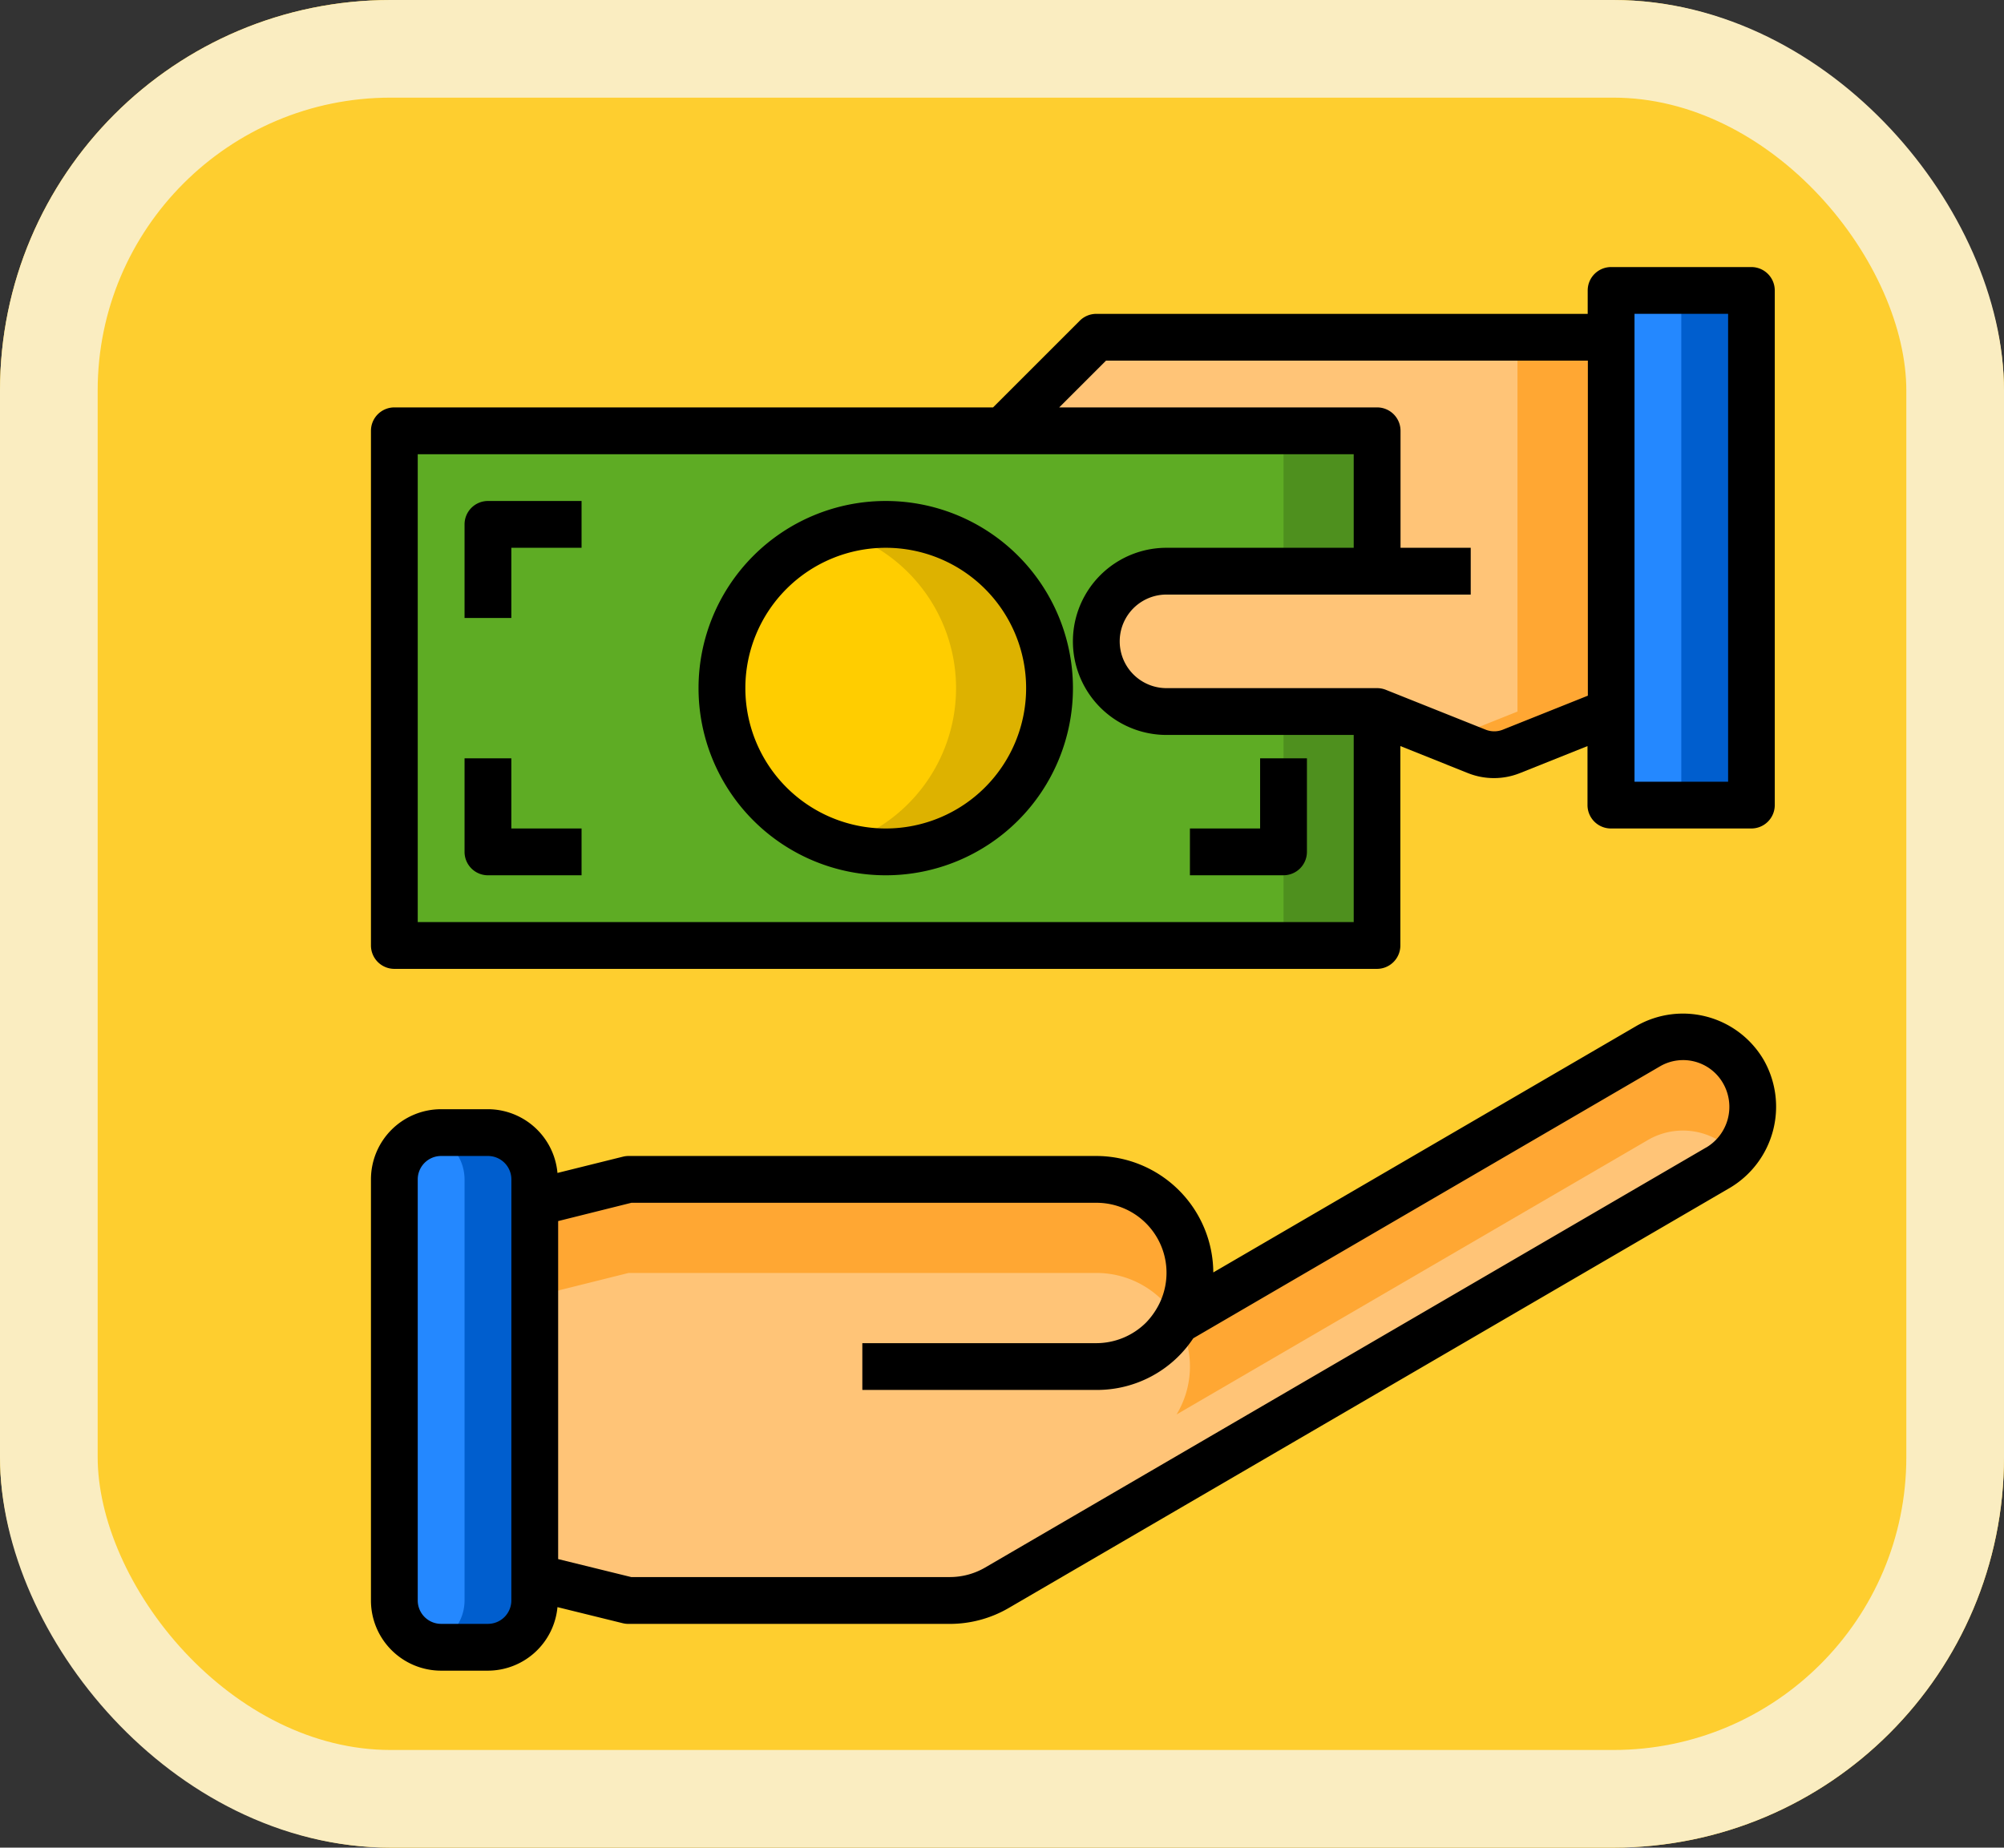 <svg xmlns="http://www.w3.org/2000/svg" width="61.554" height="56.766" viewBox="0 0 61.554 56.766">
  <rect x="0" y="0" width="61.554" height="56.766" fill="#333333" stroke="none"/>
  <g id="Grupo_1111565" data-name="Grupo 1111565" transform="translate(-205 -2587.993)">
    <g id="Rectángulo_401341" data-name="Rectángulo 401341" transform="translate(205 2587.993)" fill="#fece2f" stroke="#faedc1" stroke-width="3">
      <rect width="61.554" height="56.766" rx="12" stroke="none"/>
      <rect x="1.5" y="1.5" width="58.554" height="53.766" rx="10.5" fill="none"/>
    </g>
    <g id="Money" transform="translate(216.394 2596.198)">
      <path id="Trazado_891938" data-name="Trazado 891938" d="M3,9H33.186V24.812H3Z" transform="translate(-2.281 -3.969)" fill="#5eac24"/>
      <path id="Trazado_891939" data-name="Trazado 891939" d="M41,9h2.875V24.812H41Z" transform="translate(-12.97 -3.969)" fill="#4e901e"/>
      <circle id="Elipse_11986" data-name="Elipse 11986" cx="5.031" cy="5.031" r="5.031" transform="translate(10.781 7.906)" fill="#ffcd00"/>
      <path id="Trazado_891940" data-name="Trazado 891940" d="M28.468,18.031a5.031,5.031,0,0,1-5.031,5.031A4.965,4.965,0,0,1,22,22.854a5.031,5.031,0,0,0,0-9.645A4.965,4.965,0,0,1,23.437,13,5.031,5.031,0,0,1,28.468,18.031Z" transform="translate(-7.626 -5.094)" fill="#ddb200"/>
      <path id="Trazado_891941" data-name="Trazado 891941" d="M55,3h4.312V18.812H55Z" transform="translate(-16.908 -2.281)" fill="#2488ff"/>
      <path id="Trazado_891942" data-name="Trazado 891942" d="M58,3h2.156V18.812H58Z" transform="translate(-17.752 -2.281)" fill="#005ece"/>
      <path id="Trazado_891943" data-name="Trazado 891943" d="M45.346,38.926,23.195,51.834a2.9,2.9,0,0,1-1.445.388H11.875L9,51.51V40l2.882-.719H26.249a2.871,2.871,0,0,1,2.465,4.348L43.2,35.188a2.143,2.143,0,0,1,2.925.791,2.171,2.171,0,0,1-.783,2.947Z" transform="translate(-3.969 -11.255)" fill="#ffc477"/>
      <path id="Trazado_891944" data-name="Trazado 891944" d="M28.736,45.312a2.861,2.861,0,0,0-2.487-1.437H11.882L9,44.594V41.719L11.882,41H26.249a2.871,2.871,0,0,1,2.487,4.312Z" transform="translate(-3.969 -12.97)" fill="#ffa733"/>
      <path id="Trazado_891945" data-name="Trazado 891945" d="M53.579,38.5a2.14,2.14,0,0,0-2.659-.431L36.43,46.509a2.852,2.852,0,0,0,.029-2.9l14.461-8.423A2.148,2.148,0,0,1,53.579,38.5Z" transform="translate(-11.685 -11.256)" fill="#ffa733"/>
      <path id="Trazado_891946" data-name="Trazado 891946" d="M36.467,47.014c0-.007,0-.007-.007-.014" transform="translate(-11.693 -14.658)" fill="none"/>
      <path id="Trazado_891947" data-name="Trazado 891947" d="M47.687,5V16.5l-3.062,1.222a1.432,1.432,0,0,1-1.064,0L40.5,16.5H34.031a2.156,2.156,0,1,1,0-4.312H40.5V7.875H29L31.875,5Z" transform="translate(-9.595 -2.844)" fill="#ffc477"/>
      <path id="Trazado_891948" data-name="Trazado 891948" d="M53.031,5V16.5l-3.062,1.222a1.432,1.432,0,0,1-1.064,0L48,17.362l2.156-.862V5Z" transform="translate(-14.939 -2.844)" fill="#ffa733"/>
      <rect id="Rectángulo_405079" data-name="Rectángulo 405079" width="4.312" height="15.812" rx="2" transform="translate(0.719 26.593)" fill="#2488ff"/>
      <path id="Trazado_891949" data-name="Trazado 891949" d="M7.734,40.437V53.374A1.442,1.442,0,0,1,6.3,54.812H4.859a1.207,1.207,0,0,1-.359-.05,1.437,1.437,0,0,0,1.078-1.387V40.437A1.437,1.437,0,0,0,4.5,39.05,1.207,1.207,0,0,1,4.859,39H6.3A1.442,1.442,0,0,1,7.734,40.437Z" transform="translate(-2.703 -12.407)" fill="#005ece"/>
      <path id="Trazado_891950" data-name="Trazado 891950" d="M44.782,35.341a2.875,2.875,0,0,0-3.909-1.051l-13,7.575a3.6,3.6,0,0,0-3.594-3.578H9.915a.743.743,0,0,0-.174.021l-2.012.5A2.151,2.151,0,0,0,5.594,36.85H4.156A2.156,2.156,0,0,0,2,39.006V51.943A2.156,2.156,0,0,0,4.156,54.1H5.594a2.151,2.151,0,0,0,2.135-1.952l2.005.494a.725.725,0,0,0,.172.021h9.875a3.593,3.593,0,0,0,1.809-.489L43.739,39.267a2.9,2.9,0,0,0,1.043-3.926ZM6.312,51.943a.719.719,0,0,1-.719.719H4.156a.719.719,0,0,1-.719-.719V39.006a.719.719,0,0,1,.719-.719H5.594a.719.719,0,0,1,.719.719Zm36.7-13.917L20.866,50.931a2.156,2.156,0,0,1-1.085.293H9.994L7.75,50.672V40.287L10,39.725H24.28a2.151,2.151,0,0,1,1.849,3.259,2.278,2.278,0,0,1-.32.42,2.169,2.169,0,0,1-1.529.634H17.093v1.437H24.28a3.547,3.547,0,0,0,2.978-1.587l14.334-8.354a1.412,1.412,0,0,1,1.941.523,1.453,1.453,0,0,1-.518,1.969Z" transform="translate(-2 -10.976)"/>
      <path id="Trazado_891951" data-name="Trazado 891951" d="M2.719,23.562H32.9a.719.719,0,0,0,.719-.719V16.717l2.074.83a2.152,2.152,0,0,0,1.6,0l2.074-.83v1.813a.719.719,0,0,0,.719.719H44.4a.719.719,0,0,0,.719-.719V2.719A.719.719,0,0,0,44.4,2H40.092a.719.719,0,0,0-.719.719v.719H24.28a.719.719,0,0,0-.508.21L21.108,6.312H2.719A.719.719,0,0,0,2,7.031V22.843A.719.719,0,0,0,2.719,23.562ZM40.811,3.437h2.875V17.812H40.811ZM24.578,4.875h14.8V15.169l-2.608,1.043a.714.714,0,0,1-.534,0l-3.06-1.222a.727.727,0,0,0-.267-.053H26.436a1.437,1.437,0,0,1,0-2.875H35.78V10.625H33.624V7.031a.719.719,0,0,0-.719-.719H23.14ZM3.437,7.75H32.186v2.875h-5.75a2.875,2.875,0,0,0,0,5.75h5.75v5.75H3.437Z" transform="translate(-2 -2)"/>
      <path id="Trazado_891952" data-name="Trazado 891952" d="M21.75,12a5.75,5.75,0,1,0,5.75,5.75A5.75,5.75,0,0,0,21.75,12Zm0,10.062a4.312,4.312,0,1,1,4.312-4.312,4.312,4.312,0,0,1-4.312,4.312Z" transform="translate(-5.938 -4.813)"/>
      <path id="Trazado_891953" data-name="Trazado 891953" d="M6,12.719v2.875H7.437V13.437H9.594V12H6.719A.719.719,0,0,0,6,12.719Z" transform="translate(-3.125 -4.813)"/>
      <path id="Trazado_891954" data-name="Trazado 891954" d="M7.437,23H6v2.875a.719.719,0,0,0,.719.719H9.594V25.156H7.437Z" transform="translate(-3.125 -7.907)"/>
      <path id="Trazado_891955" data-name="Trazado 891955" d="M39.156,25.156H37v1.437h2.875a.719.719,0,0,0,.719-.719V23H39.156Z" transform="translate(-11.845 -7.907)"/>
    </g>
  </g>
</svg>
